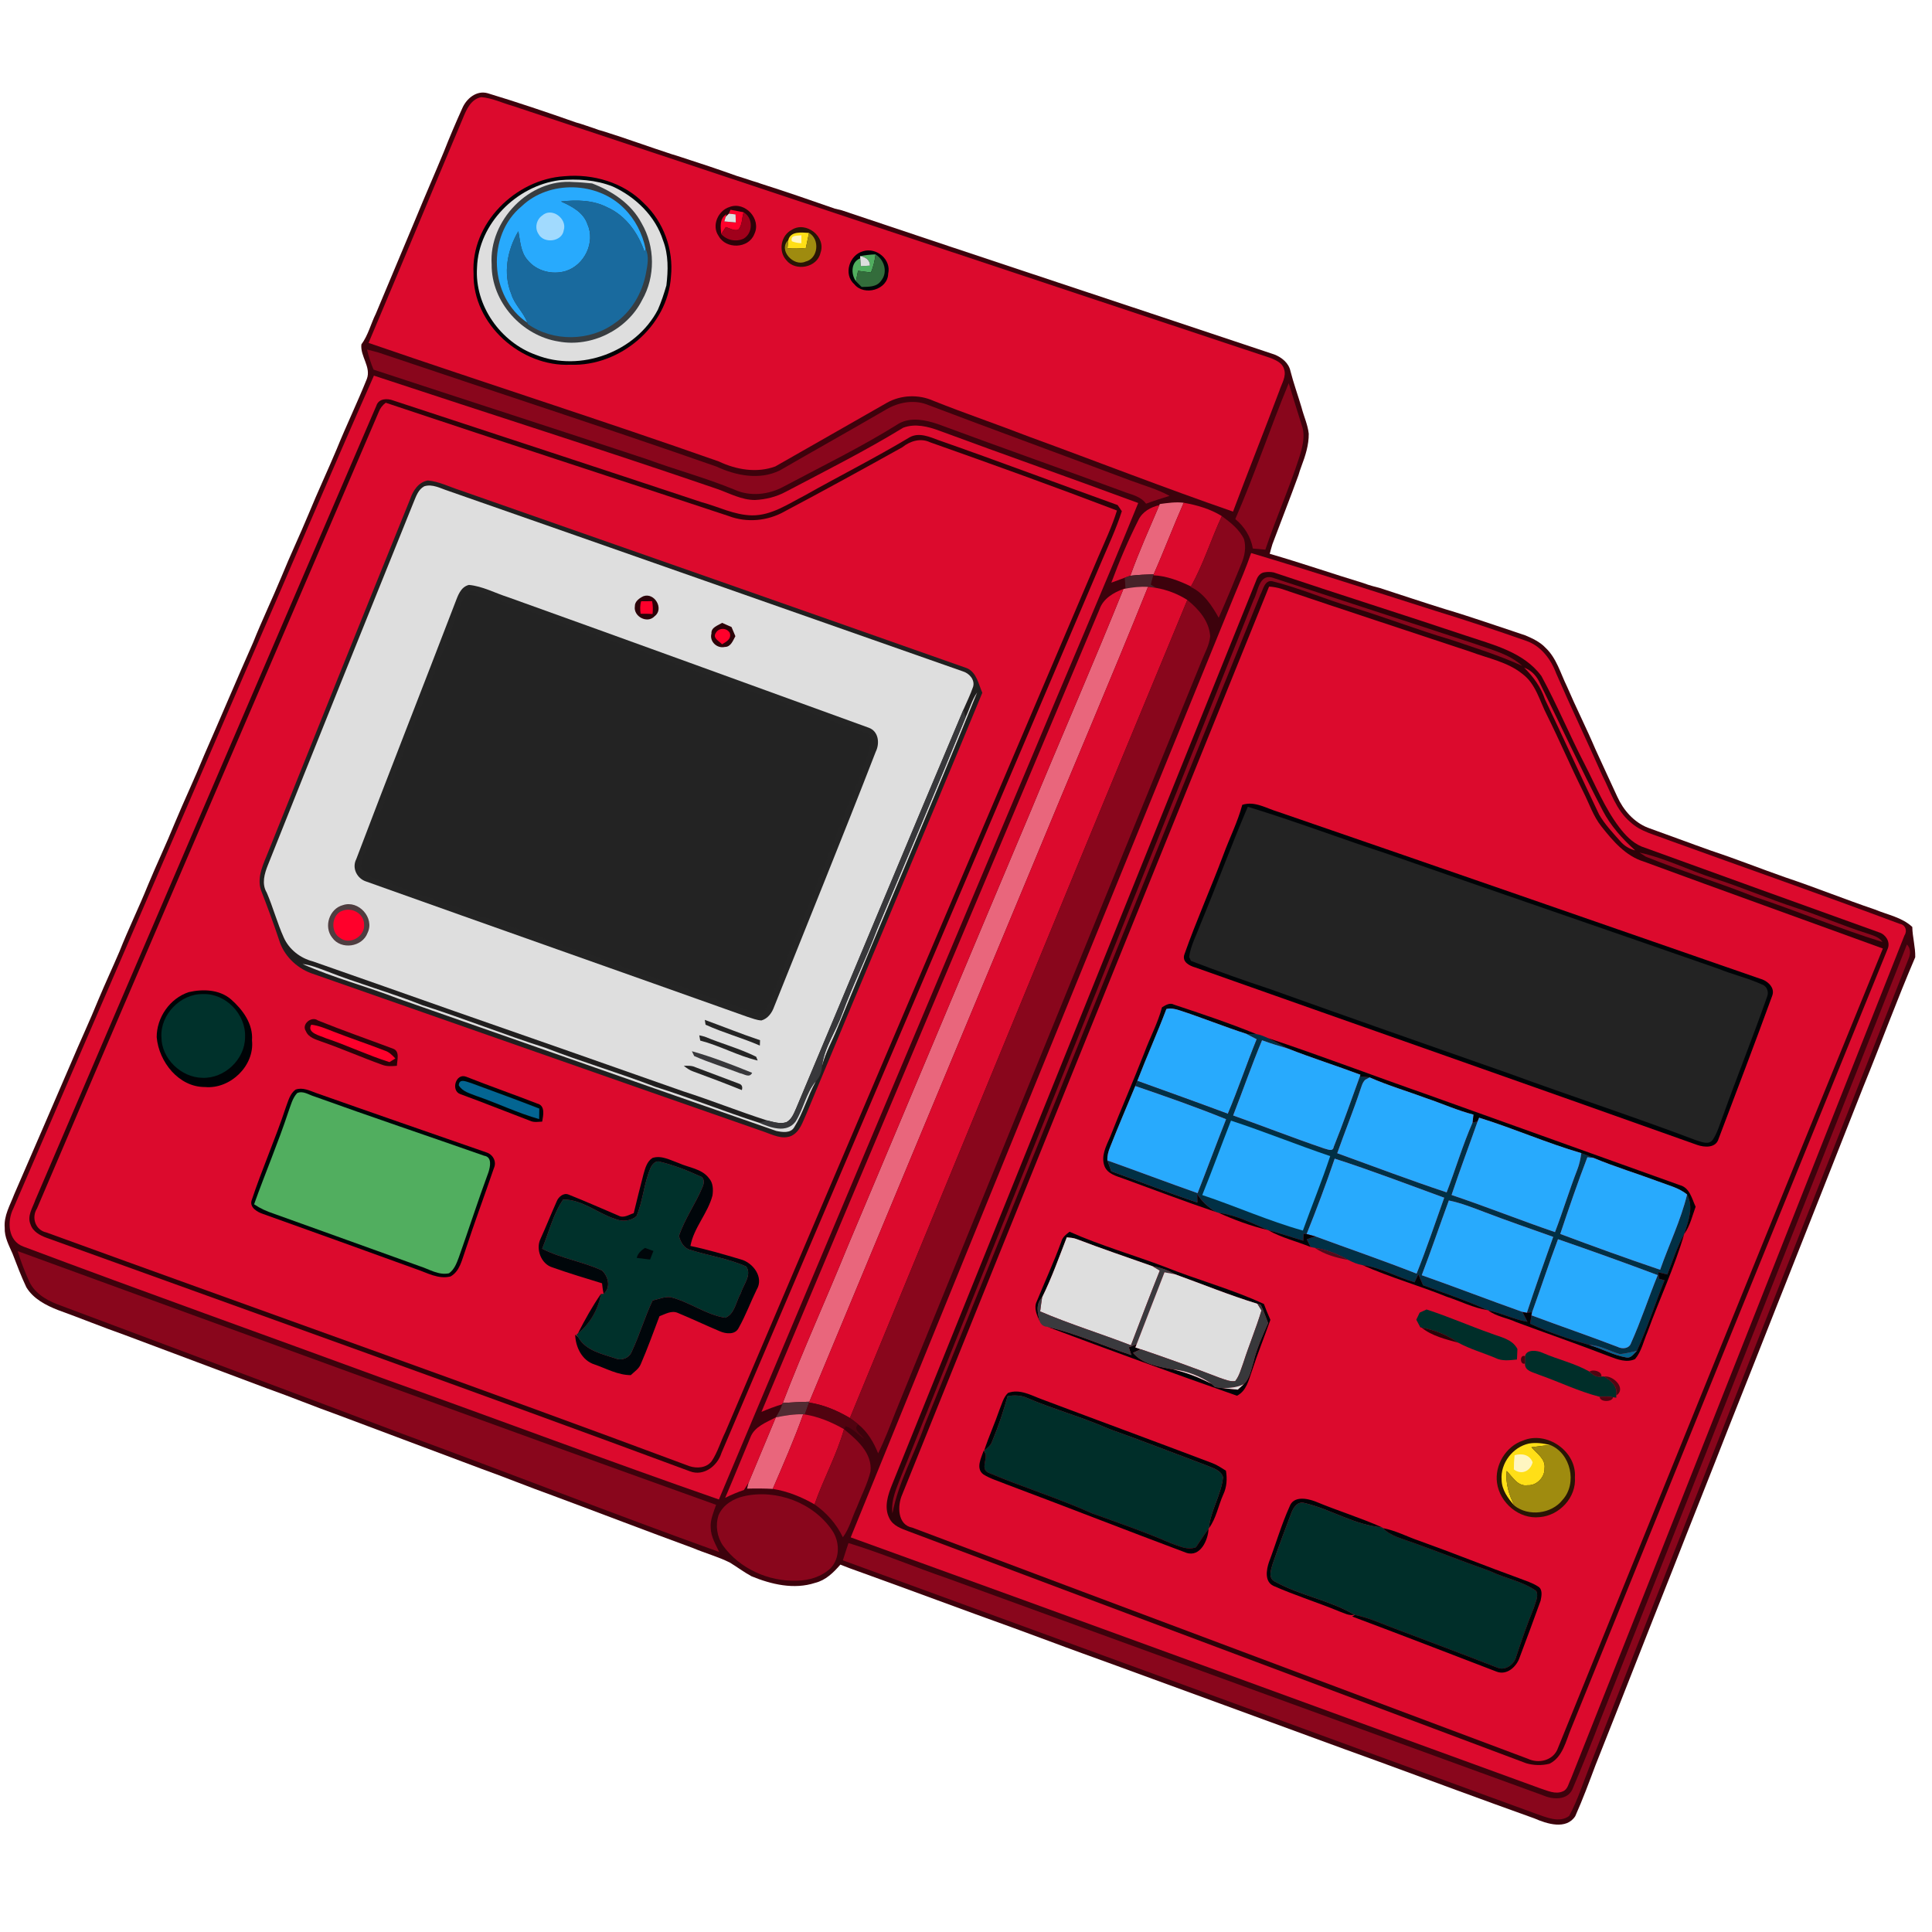 <?xml version="1.0" encoding="UTF-8" ?>
<!DOCTYPE svg PUBLIC "-//W3C//DTD SVG 1.1//EN" "http://www.w3.org/Graphics/SVG/1.1/DTD/svg11.dtd">
<svg width="650pt" height="650pt" viewBox="0 0 650 650" version="1.1" xmlns="http://www.w3.org/2000/svg">
<path fill="#3d020c" d=" M 155.53 36.42 C 156.93 33.16 160.32 30.30 164.08 31.37 C 174.07 34.39 183.98 37.74 193.84 41.21 C 195.87 41.74 197.83 42.52 199.84 43.15 C 200.83 43.55 201.84 43.88 202.88 44.13 C 210.67 46.56 218.33 49.39 226.10 51.91 C 227.12 52.20 228.13 52.52 229.14 52.86 C 235.41 54.87 241.66 56.96 247.87 59.18 C 249.63 59.70 251.37 60.30 253.12 60.87 C 254.14 61.16 255.14 61.48 256.14 61.85 C 264.44 64.48 272.67 67.34 280.89 70.20 C 281.64 70.37 282.40 70.56 283.16 70.74 C 331.64 87.06 380.23 103.03 428.74 119.26 C 431.20 120.22 433.57 122.10 434.15 124.81 C 435.21 128.96 436.67 132.99 437.89 137.09 C 438.64 140.04 439.98 142.86 440.31 145.90 C 440.36 149.69 439.18 153.35 437.85 156.86 C 437.48 157.84 437.15 158.84 436.86 159.85 C 434.04 167.63 430.99 175.34 428.09 183.09 C 427.76 184.16 427.47 185.24 427.19 186.32 C 437.76 189.37 448.16 192.98 458.68 196.17 C 459.70 196.56 460.75 196.90 461.82 197.19 C 462.39 197.34 463.53 197.64 464.10 197.79 C 471.43 200.16 478.74 202.62 486.10 204.91 C 495.20 207.61 504.16 210.79 513.18 213.76 C 515.63 214.81 518.13 215.97 519.99 217.95 C 523.69 221.43 525.00 226.49 527.17 230.91 C 530.23 238.04 533.74 244.97 536.78 252.11 C 539.17 257.43 541.69 262.69 544.10 268.00 C 546.15 272.54 549.66 276.58 554.36 278.46 C 561.50 281.01 568.61 283.69 575.77 286.23 C 584.17 289.00 592.39 292.29 600.75 295.21 C 610.84 298.58 620.71 302.59 630.80 306.00 C 635.05 307.78 639.90 308.61 643.37 311.86 C 643.43 315.28 644.44 318.61 644.36 322.04 C 638.17 336.48 632.77 351.26 626.82 365.81 C 618.01 388.28 609.07 410.70 600.23 433.16 C 599.73 434.36 599.25 435.56 598.79 436.78 C 593.13 451.12 587.49 465.46 581.78 479.78 C 575.53 495.84 569.09 511.83 562.83 527.89 C 554.09 549.84 545.55 571.87 536.81 593.82 C 534.64 599.59 532.49 605.40 529.98 611.03 C 526.92 615.73 520.39 613.60 516.20 611.77 C 498.83 605.57 481.54 599.14 464.22 592.79 C 448.08 586.98 432.00 581.01 415.88 575.13 C 414.66 574.68 413.42 574.23 412.21 573.79 C 396.09 567.95 380.02 561.96 363.88 556.15 C 356.31 553.42 348.80 550.54 341.24 547.80 C 323.83 541.56 306.51 535.05 289.11 528.79 C 286.96 528.06 284.84 527.23 282.73 526.40 C 280.43 529.07 277.78 531.68 274.23 532.54 C 267.13 534.86 259.53 533.07 252.84 530.32 C 250.29 528.94 247.99 527.19 245.52 525.69 C 241.55 523.72 237.24 522.55 233.16 520.83 C 217.36 515.04 201.66 509.00 185.89 503.14 C 177.84 500.26 169.93 497.01 161.88 494.13 C 145.88 488.14 129.89 482.11 113.89 476.12 C 105.84 473.25 97.93 469.98 89.88 467.13 C 73.89 461.10 57.88 455.13 41.89 449.12 C 34.37 446.47 27.00 443.45 19.51 440.75 C 15.43 439.16 11.18 436.95 8.86 433.08 C 7.12 429.42 5.70 425.61 4.24 421.83 C 3.03 419.02 1.45 416.22 1.59 413.06 C 1.24 409.02 3.41 405.45 4.78 401.82 C 11.11 387.17 17.51 372.55 23.79 357.87 C 26.85 350.59 30.22 343.44 33.19 336.12 C 35.44 330.75 37.90 325.48 40.19 320.13 C 43.16 312.60 46.74 305.32 49.77 297.81 C 52.67 290.80 55.95 283.96 58.80 276.93 C 62.02 269.20 65.62 261.64 68.77 253.88 C 74.30 241.31 79.61 228.66 85.18 216.11 C 88.18 208.61 91.68 201.33 94.77 193.87 C 97.64 186.81 100.92 179.94 103.84 172.90 C 106.83 165.59 110.20 158.44 113.26 151.15 C 116.48 143.21 120.21 135.48 123.41 127.52 C 124.95 123.48 121.16 119.93 121.58 115.88 C 123.88 112.78 124.76 108.93 126.46 105.51 C 130.90 94.94 135.35 84.36 139.76 73.78 C 142.85 66.24 146.13 58.79 149.25 51.26 C 151.21 46.26 153.32 41.31 155.53 36.42 Z" />
<path fill="#dc0a2d" d=" M 155.69 39.89 C 156.90 36.94 158.38 33.35 161.92 32.69 C 165.56 32.96 168.91 34.63 172.40 35.61 C 257.48 63.93 342.58 92.20 427.67 120.52 C 429.36 121.23 431.42 122.13 431.97 124.07 C 432.91 126.62 431.19 129.04 430.45 131.41 C 425.33 145.01 419.95 158.51 414.84 172.12 C 391.83 164.17 369.13 155.29 346.25 146.93 C 335.55 142.78 324.68 139.10 314.03 134.84 C 309.10 132.63 303.16 132.84 298.44 135.48 C 285.90 142.61 273.39 149.81 260.84 156.93 C 254.62 159.22 247.70 158.04 241.84 155.25 C 202.73 141.47 163.21 128.86 124.00 115.37 C 134.65 90.24 145.08 65.03 155.69 39.89 Z" />
<path fill="#000306" d=" M 189.84 59.29 C 199.48 58.41 209.78 61.35 216.64 68.39 C 223.27 74.62 226.66 84.00 225.74 93.04 C 224.65 109.81 208.54 123.31 191.99 122.71 C 175.33 123.51 158.98 109.07 159.33 92.08 C 158.31 75.22 173.42 60.34 189.84 59.29 Z" />
<path fill="#dedede" d=" M 160.49 90.01 C 160.99 75.24 173.74 62.57 188.14 60.64 C 194.24 60.10 200.44 60.48 206.18 62.76 C 213.86 66.30 220.50 72.72 223.08 80.91 C 224.94 85.72 224.80 90.99 224.20 96.03 C 223.39 98.81 222.49 101.56 221.33 104.20 C 213.88 118.44 195.32 125.31 180.39 119.42 C 168.44 115.19 159.64 102.80 160.49 90.01 Z" />
<path fill="#383d41" d=" M 165.41 88.98 C 164.41 74.24 178.08 59.99 192.96 61.25 C 195.05 61.30 197.13 61.51 199.21 61.71 C 205.98 64.29 212.42 68.56 215.87 75.12 C 220.43 82.95 220.53 93.12 216.01 100.99 C 210.98 111.00 198.98 116.93 187.98 114.91 C 175.64 112.99 165.29 101.63 165.41 88.98 Z" />
<path fill="#28aafd" d=" M 175.47 69.43 C 184.73 60.55 200.95 61.01 209.94 70.08 C 213.66 73.74 216.13 78.59 217.19 83.67 C 217.11 83.96 216.96 84.54 216.88 84.83 C 214.75 78.46 210.56 72.52 204.27 69.73 C 199.47 67.27 193.97 67.20 188.74 67.79 C 192.33 69.39 196.24 71.39 197.62 75.38 C 200.40 81.51 196.63 89.25 190.29 91.20 C 185.77 92.55 180.49 91.20 177.48 87.47 C 175.14 84.82 175.05 81.10 174.39 77.80 C 170.66 84.12 169.16 92.00 172.03 98.95 C 173.10 102.55 176.17 105.07 177.42 108.56 C 164.63 99.98 163.59 79.22 175.47 69.43 Z" />
<path fill="#196a9e" d=" M 188.74 67.79 C 193.97 67.20 199.47 67.27 204.27 69.73 C 210.56 72.52 214.75 78.46 216.88 84.83 C 216.96 84.54 217.11 83.96 217.19 83.67 C 218.49 86.28 217.82 89.24 217.32 91.97 C 216.06 98.61 212.41 104.95 206.75 108.78 C 198.39 114.89 186.03 115.01 177.59 109.03 L 177.42 108.56 C 176.17 105.07 173.10 102.55 172.03 98.95 C 169.16 92.00 170.66 84.12 174.39 77.80 C 175.05 81.10 175.14 84.82 177.48 87.47 C 180.49 91.20 185.77 92.55 190.29 91.20 C 196.63 89.25 200.40 81.51 197.62 75.38 C 196.24 71.39 192.33 69.39 188.74 67.79 Z" />
<path fill="#2c0208" d=" M 245.44 69.64 C 250.70 67.64 256.26 73.75 253.78 78.76 C 251.88 83.69 244.21 83.94 241.76 79.38 C 239.32 75.93 241.58 70.83 245.44 69.64 Z" />
<path fill="#ff002b" d=" M 245.22 71.88 C 245.36 71.55 245.63 70.90 245.77 70.57 C 247.23 70.87 248.70 71.16 250.18 71.42 C 249.54 73.32 249.81 75.76 248.36 77.29 C 246.91 77.75 245.54 76.76 244.19 76.38 C 243.80 76.97 243.02 78.15 242.64 78.74 C 242.45 76.42 241.95 73.57 244.40 72.08 L 244.16 72.93 C 244.04 73.32 243.81 74.10 243.69 74.49 C 244.98 74.60 246.27 74.72 247.56 74.84 C 247.54 74.16 247.49 72.81 247.47 72.13 C 246.91 72.07 245.79 71.94 245.22 71.88 Z" />
<path fill="#a1dafe" d=" M 182.41 72.52 C 185.61 69.58 190.93 73.56 189.66 77.49 C 189.09 81.40 182.90 82.05 181.19 78.75 C 179.81 76.75 180.45 73.88 182.41 72.52 Z" />
<path fill="#dedede" d=" M 244.16 72.93 C 244.43 72.67 244.96 72.14 245.22 71.88 C 245.79 71.94 246.91 72.07 247.47 72.13 C 247.49 72.81 247.54 74.16 247.56 74.84 C 246.27 74.72 244.98 74.60 243.69 74.49 C 243.81 74.10 244.04 73.32 244.16 72.93 Z" />
<path fill="#a0001b" d=" M 250.18 71.42 C 253.41 73.28 253.40 78.39 250.20 80.28 C 247.67 81.50 244.49 80.84 242.64 78.74 C 243.02 78.15 243.80 76.97 244.19 76.38 C 245.54 76.76 246.91 77.75 248.36 77.29 C 249.81 75.76 249.54 73.32 250.18 71.42 Z" />
<path fill="#291505" d=" M 266.37 77.33 C 271.19 74.24 278.02 79.65 276.05 85.05 C 274.95 90.08 267.62 91.43 264.55 87.54 C 261.78 84.53 262.71 79.19 266.37 77.33 Z" />
<path fill="#ffdf17" d=" M 265.22 80.77 C 265.97 77.64 269.76 78.25 272.18 78.36 C 271.82 80.05 271.47 81.75 271.12 83.44 C 269.07 83.61 267.00 83.70 264.94 83.50 C 265.01 82.82 265.15 81.45 265.22 80.77 Z" />
<path fill="#fff6c1" d=" M 266.41 81.17 C 265.79 78.89 268.37 79.40 269.62 79.15 C 269.62 79.81 269.62 81.15 269.61 81.82 C 268.49 81.79 267.42 81.57 266.41 81.17 Z" />
<path fill="#9f8b0f" d=" M 272.18 78.36 C 275.92 80.47 275.31 87.04 270.98 88.02 C 267.00 89.84 261.68 84.12 265.22 80.77 C 265.15 81.45 265.01 82.82 264.94 83.50 C 267.00 83.70 269.07 83.61 271.12 83.44 C 271.47 81.75 271.82 80.05 272.18 78.36 Z" />
<path fill="#000306" d=" M 290.39 84.52 C 294.89 83.12 299.93 87.32 298.82 92.07 C 298.71 97.53 290.69 99.70 287.43 95.63 C 283.65 92.32 285.75 85.74 290.39 84.52 Z" />
<path fill="#51ae5f" d=" M 289.37 86.17 C 291.09 85.84 292.82 85.63 294.57 85.59 C 294.32 87.68 293.82 89.74 293.02 91.69 C 291.57 91.49 290.12 91.30 288.68 91.11 C 288.42 92.27 288.18 93.45 287.96 94.62 C 286.23 92.21 286.29 88.09 289.42 86.91 C 289.47 87.58 289.57 88.90 289.62 89.56 C 290.64 89.49 291.66 89.43 292.69 89.36 C 292.67 87.41 291.16 86.46 289.37 86.17 Z" />
<path fill="#336c3b" d=" M 294.57 85.59 C 297.57 87.42 298.79 91.65 296.41 94.49 C 294.92 96.64 292.19 96.47 289.89 96.54 C 289.22 95.91 288.58 95.27 287.96 94.62 C 288.18 93.45 288.42 92.27 288.68 91.11 C 290.12 91.30 291.57 91.49 293.02 91.69 C 293.82 89.74 294.32 87.68 294.57 85.59 Z" />
<path fill="#dedede" d=" M 289.42 86.91 L 289.37 86.17 C 291.16 86.46 292.67 87.41 292.69 89.36 C 291.66 89.43 290.64 89.49 289.62 89.56 C 289.57 88.90 289.47 87.58 289.42 86.91 Z" />
<path fill="#89061c" d=" M 123.48 117.60 C 124.78 117.91 126.08 118.25 127.38 118.62 C 165.27 131.42 203.31 143.77 241.06 156.98 C 247.63 160.04 255.55 161.60 262.32 158.29 C 274.18 151.44 286.13 144.75 297.97 137.87 C 302.10 135.39 307.29 134.33 311.90 136.11 C 334.67 144.74 357.55 153.09 380.35 161.66 C 384.75 163.32 389.35 164.55 393.49 166.84 C 390.84 167.65 388.19 168.49 385.59 169.46 C 384.04 167.33 381.50 166.59 379.12 165.80 C 357.91 157.98 336.58 150.49 315.39 142.63 C 311.30 141.26 306.43 140.27 302.45 142.48 C 289.96 150.31 276.68 156.78 263.67 163.70 C 258.67 166.45 252.40 167.14 247.13 164.75 C 237.49 160.76 227.39 158.09 217.62 154.48 C 187.01 144.32 156.31 134.44 125.68 124.36 C 124.76 122.17 124.02 119.91 123.48 117.60 Z" />
<path fill="#dc0a2d" d=" M 82.07 227.07 C 96.73 193.54 110.97 159.83 125.80 126.38 C 164.32 139.13 203.02 151.38 241.41 164.55 C 245.53 166.01 249.54 168.23 254.03 168.22 C 257.61 168.04 261.19 167.17 264.35 165.46 C 277.64 158.48 291.06 151.71 303.88 143.90 C 307.85 142.39 312.29 143.50 316.12 144.94 C 338.35 153.16 360.71 161.01 382.94 169.23 C 371.11 198.32 358.61 227.14 346.53 256.12 C 311.63 338.90 276.70 421.67 241.86 504.48 C 204.38 491.45 167.23 477.44 129.86 464.10 C 89.20 449.16 48.39 434.63 7.85 419.39 C 2.67 417.51 2.32 410.89 4.48 406.59 C 30.28 346.72 56.26 286.93 82.07 227.07 Z" />
<path fill="#89061c" d=" M 415.60 174.64 C 422.13 159.62 427.32 144.04 433.58 128.91 C 435.03 133.65 436.46 138.40 437.98 143.12 C 439.28 146.74 438.15 150.59 437.05 154.10 C 433.67 164.52 429.20 174.54 425.71 184.93 C 424.31 184.77 422.91 184.65 421.51 184.55 C 420.81 180.59 418.69 177.17 415.60 174.64 Z" />
<path fill="#2c0208" d=" M 126.63 136.48 C 127.41 134.03 130.27 133.97 132.30 134.74 C 166.86 146.12 201.44 157.45 235.98 168.93 C 241.65 170.44 247.07 173.31 253.04 173.39 C 259.59 173.44 265.12 169.57 270.71 166.71 C 282.45 160.09 294.51 154.03 306.06 147.11 C 309.25 145.36 312.81 147.00 315.89 148.14 C 336.01 155.17 355.95 162.72 376.01 169.92 C 376.37 170.44 377.08 171.47 377.43 171.99 C 375.51 177.96 372.84 183.64 370.39 189.40 C 327.85 289.21 285.35 389.03 242.74 488.80 C 241.41 493.17 236.76 496.81 232.11 495.00 C 160.16 468.31 87.86 442.53 15.67 416.45 C 13.46 415.64 11.04 414.36 10.28 411.95 C 9.03 409.15 10.98 406.35 11.88 403.75 C 50.00 314.61 88.37 225.56 126.63 136.48 Z" />
<path fill="#dc0a2d" d=" M 127.42 138.60 C 127.88 137.35 128.71 136.30 129.77 135.50 C 168.17 148.36 206.69 160.87 245.14 173.61 C 251.29 175.96 258.32 175.29 264.02 172.04 C 277.29 165.00 290.47 157.78 303.58 150.47 C 306.22 148.36 309.72 147.28 312.94 148.81 C 333.97 156.24 354.96 163.81 375.79 171.76 C 374.13 177.14 371.69 182.24 369.48 187.40 C 327.70 285.58 285.80 383.70 244.00 481.87 C 242.42 485.05 241.45 488.56 239.47 491.54 C 237.77 493.87 234.55 494.11 232.00 493.29 C 160.09 466.46 87.71 440.89 15.59 414.64 C 11.89 413.85 10.50 409.64 12.46 406.56 C 50.58 317.15 89.17 227.95 127.42 138.60 Z" />
<path fill="#211f1f" d=" M 138.00 167.89 C 138.96 165.06 140.77 162.21 143.95 161.65 C 147.79 162.00 151.30 163.85 154.95 165.00 C 211.78 184.88 268.61 204.80 325.39 224.83 C 328.60 226.30 329.19 230.15 330.49 233.07 C 311.01 280.32 290.99 327.35 271.38 374.55 C 270.09 377.32 269.20 380.79 266.17 382.19 C 263.06 383.46 259.88 381.74 256.97 380.74 C 206.14 363.03 155.38 345.14 104.57 327.39 C 99.60 325.52 95.42 321.37 93.89 316.24 C 92.02 310.58 89.93 304.99 87.78 299.43 C 86.33 294.90 88.75 290.44 90.36 286.31 C 106.17 246.81 122.02 207.32 138.00 167.89 Z" />
<path fill="#dedede" d=" M 142.73 163.61 C 145.52 162.71 148.24 164.34 150.84 165.16 C 208.55 185.32 266.22 205.62 323.90 225.86 C 326.04 226.48 328.06 228.66 327.40 231.02 C 326.51 233.66 325.25 236.16 324.15 238.71 C 305.26 283.39 286.66 328.19 267.85 372.91 C 267.08 374.62 266.35 376.60 264.59 377.54 C 262.40 378.28 260.14 377.43 258.01 376.94 C 248.54 373.92 239.32 370.18 229.85 367.16 C 204.20 358.11 178.52 349.12 152.83 340.17 C 137.00 334.54 121.12 329.04 105.27 323.45 C 101.04 322.37 97.26 319.44 95.47 315.42 C 93.25 310.49 91.87 305.24 89.73 300.28 C 87.96 297.33 88.98 293.91 90.16 290.97 C 106.38 250.19 122.82 209.51 139.22 168.81 C 140.03 166.88 140.75 164.67 142.73 163.61 Z" />
<path fill="#e9667c" d=" M 390.21 169.57 C 392.87 169.22 395.55 168.81 398.24 169.14 C 394.73 177.10 391.66 185.25 388.14 193.20 C 385.51 193.28 382.89 193.40 380.28 193.71 C 383.16 185.65 386.70 177.84 390.04 169.96 L 390.21 169.57 Z" />
<path fill="#dc0a2d" d=" M 398.24 169.14 C 402.71 169.94 407.18 171.21 411.07 173.64 C 407.42 181.45 404.91 189.79 400.67 197.30 C 396.69 195.37 392.47 193.76 388.02 193.54 L 388.14 193.20 C 391.66 185.25 394.73 177.10 398.24 169.14 Z" />
<path fill="#dc0a2d" d=" M 383.02 174.93 C 384.33 172.17 387.16 170.58 390.04 169.96 C 386.70 177.84 383.16 185.65 380.28 193.71 C 379.64 193.89 379.01 194.13 378.40 194.37 C 376.90 194.94 375.41 195.49 373.90 196.03 C 376.56 188.84 379.58 181.78 383.02 174.93 Z" />
<path fill="#89061c" d=" M 411.07 173.64 C 413.96 175.76 416.96 178.06 418.52 181.38 C 419.33 184.14 418.74 187.08 417.65 189.67 C 415.19 195.76 412.67 201.82 410.03 207.83 C 407.70 203.74 405.01 199.50 400.57 197.46 L 400.67 197.30 C 404.91 189.79 407.42 181.45 411.07 173.64 Z" />
<path fill="#dc0a2d" d=" M 420.93 186.06 C 441.77 192.29 462.46 199.01 483.19 205.60 C 493.35 208.70 503.42 212.09 513.45 215.60 C 518.44 217.31 521.77 221.75 523.55 226.54 C 528.56 238.09 534.01 249.44 539.10 260.96 C 541.85 266.34 543.69 272.51 548.46 276.54 C 551.98 279.87 556.86 280.86 561.22 282.62 C 587.19 292.00 613.25 301.14 639.12 310.81 C 641.04 311.11 641.79 313.11 640.74 314.70 C 603.29 409.30 566.05 503.99 528.48 598.55 C 527.74 599.95 527.47 602.04 525.82 602.68 C 523.26 603.82 520.57 602.41 518.13 601.65 C 440.81 573.53 363.58 545.18 286.21 517.23 C 329.19 411.57 372.29 305.95 415.29 200.30 C 417.26 195.59 419.28 190.90 420.93 186.06 Z" />
<path fill="#2c0208" d=" M 425.45 192.54 C 426.48 192.37 427.52 192.39 428.57 192.60 C 450.06 199.85 471.73 206.65 493.25 213.87 C 502.28 216.91 512.63 219.35 518.59 227.44 C 523.84 237.07 528.04 247.25 533.09 257.00 C 536.80 264.19 539.85 271.81 544.77 278.31 C 546.78 280.95 549.16 283.49 552.28 284.80 C 578.92 294.44 605.55 304.13 632.21 313.69 C 634.38 314.36 635.99 316.79 635.16 319.05 C 599.55 406.52 564.03 494.04 528.57 581.58 C 526.79 585.79 525.81 591.12 521.34 593.38 C 518.77 594.04 515.98 593.97 513.45 593.22 C 444.23 567.20 374.97 541.31 305.77 515.24 C 303.29 514.30 300.41 513.36 299.20 510.76 C 297.31 507.09 298.76 502.84 300.21 499.28 C 341.13 397.79 382.03 296.28 422.85 194.75 C 423.31 193.68 424.21 192.67 425.45 192.54 Z" />
<path fill="#472229" d=" M 378.40 194.37 C 379.01 194.13 379.64 193.89 380.28 193.71 C 382.89 193.40 385.51 193.28 388.14 193.20 L 388.02 193.54 C 387.70 194.58 387.41 195.63 387.17 196.70 C 387.60 196.97 388.47 197.51 388.90 197.78 C 388.23 197.69 386.90 197.52 386.24 197.43 C 383.68 197.29 381.14 197.57 378.64 198.03 C 378.59 196.81 378.53 195.59 378.40 194.37 Z" />
<path fill="#89061c" d=" M 421.79 201.75 C 423.30 199.04 423.53 193.25 427.91 194.28 C 450.70 201.77 473.55 209.14 496.34 216.65 C 501.77 218.62 507.79 220.01 512.14 224.03 C 504.29 220.45 496.04 217.89 487.87 215.14 C 476.70 211.85 465.85 207.59 454.70 204.24 C 445.73 201.57 437.11 197.79 428.02 195.54 C 425.43 195.09 424.99 198.40 424.03 200.08 C 386.38 293.13 348.74 386.17 311.18 479.24 C 307.69 489.28 302.25 498.66 300.25 509.17 C 299.66 504.56 301.78 500.37 303.35 496.21 C 342.82 398.06 382.55 300.01 421.79 201.75 Z" />
<path fill="#242424" d=" M 157.76 196.79 C 162.36 197.21 166.62 199.56 171.01 200.95 C 211.48 215.46 251.88 230.17 292.29 244.84 C 295.63 246.04 296.04 250.13 294.61 252.97 C 283.50 281.64 271.87 310.12 260.46 338.68 C 259.74 340.72 258.37 342.70 256.17 343.32 C 254.58 343.23 253.10 342.62 251.60 342.15 C 208.83 326.92 166.00 311.85 123.24 296.59 C 120.14 295.63 118.31 292.08 119.85 289.07 C 130.74 260.31 142.05 231.70 153.06 202.97 C 154.01 200.55 154.88 197.50 157.76 196.79 Z" />
<path fill="#e9667c" d=" M 378.64 198.03 C 381.14 197.57 383.68 197.29 386.24 197.43 C 373.44 229.29 359.88 260.85 346.81 292.60 C 321.97 352.26 297.10 411.91 272.31 471.59 C 269.31 471.67 266.32 471.80 263.34 472.02 C 270.14 454.27 278.03 436.94 285.19 419.33 C 305.77 370.53 326.20 321.67 346.78 272.87 C 357.09 247.93 367.89 223.19 377.97 198.15 L 378.64 198.03 Z" />
<path fill="#dc0a2d" d=" M 386.24 197.43 C 386.90 197.52 388.23 197.69 388.90 197.78 C 392.64 198.43 396.25 199.80 399.46 201.85 C 361.41 293.50 323.81 385.34 285.94 477.07 C 281.69 474.58 277.10 472.59 272.19 471.88 L 272.31 471.59 C 297.10 411.91 321.97 352.26 346.81 292.60 C 359.88 260.85 373.44 229.29 386.24 197.43 Z" />
<path fill="#dc0a2d" d=" M 303.55 502.80 C 344.60 400.95 385.80 299.15 426.97 197.35 C 428.37 197.43 429.74 197.68 431.09 198.10 C 452.32 205.29 473.62 212.25 494.89 219.33 C 500.74 221.53 507.20 222.70 512.18 226.72 C 516.71 230.06 517.98 235.82 520.44 240.57 C 524.68 249.07 528.39 257.82 532.63 266.32 C 534.65 270.27 536.01 274.61 538.82 278.11 C 542.64 282.93 546.88 287.96 552.98 289.85 C 579.77 299.72 606.65 309.34 633.47 319.12 C 596.72 408.92 560.40 498.91 523.88 588.79 C 522.15 592.38 517.58 593.37 514.13 591.75 C 445.08 565.79 375.97 539.97 306.94 513.96 C 301.90 513.05 301.86 506.56 303.55 502.80 Z" />
<path fill="#232323" d=" M 157.38 199.28 C 159.04 198.18 161.21 199.65 162.97 200.04 C 176.71 205.51 190.81 209.93 204.59 215.28 C 213.31 218.01 221.79 221.43 230.36 224.60 C 239.85 227.48 248.86 231.73 258.37 234.55 C 269.24 238.20 279.72 242.96 290.70 246.30 C 292.37 246.65 293.66 248.23 293.00 249.98 C 291.11 257.82 287.73 265.20 284.55 272.59 C 281.81 280.03 278.96 287.44 275.79 294.72 C 271.76 306.10 266.68 317.06 262.48 328.38 C 260.58 332.26 259.51 336.56 257.20 340.22 C 256.88 340.43 256.24 340.84 255.92 341.05 C 247.40 338.47 238.92 335.65 230.63 332.38 C 220.93 329.32 211.31 326.00 201.87 322.21 C 188.15 317.75 174.71 312.56 161.04 307.95 C 151.61 304.14 141.79 301.41 132.34 297.65 C 128.82 296.29 124.70 295.77 121.94 292.98 C 120.75 291.34 122.10 289.29 122.53 287.62 C 125.15 281.70 126.64 275.36 129.53 269.56 C 136.56 251.33 143.42 233.03 150.81 214.93 C 152.96 209.74 153.82 203.71 157.38 199.28 Z" />
<path fill="#dc0a2d" d=" M 369.91 205.01 C 371.15 201.41 374.58 199.38 377.97 198.15 C 367.89 223.19 357.09 247.93 346.78 272.87 C 326.20 321.67 305.77 370.53 285.19 419.33 C 278.03 436.94 270.14 454.27 263.34 472.02 L 263.20 472.42 C 260.82 473.17 258.48 474.02 256.19 475.01 C 293.99 384.97 332.08 295.05 369.91 205.01 Z" />
<path fill="#2c0208" d=" M 216.46 200.59 C 220.17 199.22 223.54 204.85 220.24 207.32 C 217.79 209.96 213.04 207.40 213.59 203.99 C 213.53 202.34 215.13 201.22 216.46 200.59 Z" />
<path fill="#89061c" d=" M 399.46 201.85 C 403.25 204.89 406.80 208.93 407.15 214.01 C 406.93 216.94 405.38 219.53 404.33 222.22 C 369.96 306.52 335.63 390.83 301.26 475.13 C 299.43 479.78 297.66 484.46 295.44 488.95 C 293.95 485.27 291.92 481.75 288.78 479.24 C 287.86 478.46 286.91 477.74 285.94 477.07 C 323.81 385.34 361.41 293.50 399.46 201.85 Z" />
<path fill="#ff002b" d=" M 215.52 206.48 C 215.34 205.07 215.30 203.65 215.71 202.29 C 216.63 202.28 218.47 202.27 219.39 202.26 C 219.69 203.68 219.69 205.13 219.55 206.57 C 218.20 206.50 216.86 206.47 215.52 206.48 Z" />
<path fill="#2c0208" d=" M 239.36 213.14 C 239.19 211.06 241.54 210.44 242.96 209.56 C 244.01 210.02 245.05 210.48 246.11 210.95 C 246.53 211.98 246.96 213.01 247.41 214.04 C 246.60 215.51 245.88 217.68 243.85 217.66 C 241.22 218.27 238.62 215.82 239.36 213.14 Z" />
<path fill="#ff002b" d=" M 240.79 213.00 C 241.79 211.14 244.44 211.11 245.53 212.92 C 246.16 214.98 244.41 215.88 242.93 216.76 C 242.04 215.72 239.68 214.73 240.79 213.00 Z" />
<path fill="#dc0a2d" d=" M 512.80 224.63 C 514.95 225.42 516.65 227.07 517.70 229.08 C 524.87 243.62 531.72 258.32 539.21 272.71 C 541.90 277.88 545.83 282.22 550.13 286.11 C 548.15 285.62 546.40 284.53 545.09 282.98 C 542.57 280.13 539.90 277.33 537.99 274.00 C 531.84 261.14 525.94 248.15 519.78 235.28 C 518.42 231.15 515.86 227.67 512.80 224.63 Z" />
<path fill="#dedede" d=" M 324.84 241.41 C 326.18 238.62 326.95 235.54 328.74 232.99 C 313.48 270.76 297.24 308.17 281.75 345.86 C 280.07 350.10 277.75 354.09 276.58 358.52 C 277.38 352.24 281.27 346.89 283.36 341.00 C 286.86 331.41 291.47 322.28 295.05 312.72 C 305.03 288.97 315.12 265.27 324.84 241.41 Z" />
<path fill="#38383b" d=" M 267.85 372.91 C 286.66 328.19 305.26 283.39 324.15 238.71 C 324.32 239.38 324.66 240.73 324.84 241.41 C 315.12 265.27 305.03 288.97 295.05 312.72 C 291.47 322.28 286.86 331.41 283.36 341.00 C 281.27 346.89 277.38 352.24 276.58 358.52 L 276.54 358.96 C 276.38 360.79 275.74 362.49 274.46 363.84 C 271.13 367.80 270.35 373.14 267.60 377.42 C 264.55 381.39 259.12 379.33 255.35 377.72 C 256.01 377.53 257.34 377.14 258.01 376.94 C 260.14 377.43 262.40 378.28 264.59 377.54 C 266.35 376.60 267.08 374.62 267.85 372.91 Z" />
<path fill="#000306" d=" M 417.95 270.78 C 422.15 269.39 426.10 271.99 430.02 273.14 C 484.06 291.73 538.04 310.48 592.02 329.23 C 594.50 329.83 597.33 332.20 596.24 335.02 C 590.37 351.11 584.27 367.13 578.20 383.14 C 577.30 386.30 573.49 386.07 571.01 385.20 C 514.78 365.15 458.43 345.43 402.15 325.49 C 400.12 324.91 397.57 323.61 398.50 321.03 C 402.47 309.79 407.37 298.85 411.56 287.67 C 413.63 282.02 416.38 276.61 417.95 270.78 Z" />
<path fill="#232323" d=" M 403.89 310.93 C 409.34 297.82 414.21 284.48 419.81 271.43 C 435.82 276.32 451.48 282.28 467.39 287.49 C 504.23 300.37 541.15 313.02 578.01 325.88 C 582.87 327.86 588.03 329.04 592.82 331.22 C 594.49 331.80 595.18 333.74 594.52 335.33 C 589.81 348.80 584.46 362.05 579.64 375.49 C 578.60 378.13 577.89 380.96 576.31 383.35 C 574.94 385.44 572.38 384.10 570.54 383.59 C 549.81 375.74 528.73 368.86 507.92 361.24 C 481.00 351.79 454.09 342.38 427.23 332.75 C 418.31 329.80 409.44 326.64 400.68 323.28 C 400.53 322.95 400.23 322.29 400.08 321.96 C 400.59 318.07 402.56 314.58 403.89 310.93 Z" />
<path fill="#89061c" d=" M 551.58 286.83 C 560.23 288.72 568.19 292.80 576.60 295.50 C 586.04 298.50 595.12 302.48 604.55 305.54 C 612.48 308.13 620.13 311.51 628.09 314.01 C 629.97 314.69 632.16 315.13 633.35 316.93 C 618.79 312.45 604.73 306.51 590.28 301.71 C 578.21 296.91 565.79 293.10 553.75 288.24 C 553.21 287.89 552.12 287.18 551.58 286.83 Z" />
<path fill="#4f3d40" d=" M 115.38 304.51 C 120.65 302.73 126.11 308.83 123.68 313.83 C 121.92 318.68 114.69 319.68 111.74 315.44 C 108.82 311.73 110.83 305.69 115.38 304.51 Z" />
<path fill="#ff002b" d=" M 115.32 306.37 C 118.58 305.21 122.48 307.43 122.50 311.01 C 122.85 315.08 117.64 318.10 114.38 315.53 C 111.04 313.56 111.54 307.50 115.32 306.37 Z" />
<path fill="#89061c" d=" M 641.56 317.76 C 642.77 318.95 642.84 320.72 642.24 322.23 C 606.43 412.74 570.65 503.26 534.99 593.83 C 532.69 599.54 530.87 605.52 527.93 610.94 C 524.64 613.43 520.30 611.41 516.86 610.25 C 439.09 581.82 361.35 553.33 283.57 524.96 C 284.18 523.01 284.81 521.07 285.47 519.14 C 296.78 522.61 307.69 527.23 318.88 531.07 C 385.62 555.37 452.34 579.74 519.09 604.01 C 522.34 605.46 527.24 605.79 529.01 602.01 C 532.23 594.46 535.30 586.84 538.23 579.17 C 572.75 492.06 607.12 404.89 641.56 317.76 Z" />
<path fill="#dedede" d=" M 101.79 324.33 C 104.48 324.63 106.99 325.69 109.52 326.60 C 120.27 330.86 131.45 333.94 142.20 338.22 C 156.08 342.65 169.60 348.09 183.48 352.52 C 195.70 357.25 208.28 360.95 220.51 365.66 C 232.24 369.34 243.65 373.96 255.35 377.72 C 259.12 379.33 264.55 381.39 267.60 377.42 C 270.35 373.14 271.13 367.80 274.46 363.84 C 271.70 368.82 270.23 374.43 267.20 379.26 C 265.98 381.36 263.15 380.91 261.16 380.49 C 218.73 365.73 176.36 350.80 133.95 335.97 C 123.33 331.84 112.20 328.99 101.79 324.33 Z" />
<path fill="#000306" d=" M 63.50 333.79 C 68.29 332.69 73.85 332.88 77.74 336.24 C 81.66 339.69 85.20 344.50 84.78 350.00 C 85.71 358.57 77.47 366.48 68.99 365.72 C 60.16 365.78 53.44 357.25 52.72 348.95 C 52.69 342.31 57.16 335.89 63.50 333.79 Z" />
<path fill="#00312b" d=" M 68.23 334.45 C 75.96 334.13 82.80 341.29 82.45 348.95 C 82.44 356.42 75.51 362.92 68.09 362.62 C 60.95 362.52 54.31 356.14 54.32 348.93 C 53.86 341.38 60.70 334.33 68.23 334.45 Z" />
<path fill="#00060a" d=" M 390.94 338.90 C 392.17 338.18 393.56 337.21 395.03 338.02 C 404.30 341.09 413.58 344.20 422.62 347.89 C 421.83 347.89 420.25 347.87 419.47 347.87 C 411.80 345.40 404.34 342.35 396.69 339.87 C 395.31 339.43 393.85 339.12 392.42 339.47 C 389.36 347.60 385.77 355.53 382.65 363.65 C 382.42 364.22 382.19 364.80 381.96 365.38 C 379.12 372.24 376.19 379.06 373.47 385.97 C 372.89 387.38 372.48 388.88 372.57 390.42 C 373.00 391.64 373.43 392.85 373.88 394.07 C 383.54 397.54 393.09 401.32 402.82 404.57 C 402.81 403.85 402.79 402.41 402.78 401.69 C 404.32 404.22 406.55 406.18 409.05 407.75 C 398.62 404.24 388.33 400.30 377.99 396.54 C 375.62 395.67 372.71 395.00 371.63 392.42 C 370.30 389.01 372.14 385.62 373.47 382.55 C 377.21 372.98 381.36 363.59 385.07 354.01 C 386.95 348.95 389.56 344.15 390.94 338.90 Z" />
<path fill="#28aafd" d=" M 392.42 339.47 C 393.85 339.12 395.31 339.43 396.69 339.87 C 404.34 342.35 411.80 345.40 419.47 347.87 C 420.59 348.43 421.71 349.01 422.83 349.61 C 419.44 357.92 416.60 366.46 413.10 374.73 C 402.98 370.95 392.80 367.32 382.65 363.65 C 385.77 355.53 389.36 347.60 392.42 339.47 Z" />
<path fill="#2c0208" d=" M 102.91 346.92 C 101.32 344.61 104.82 341.73 106.96 343.32 C 115.30 346.69 123.81 349.65 132.24 352.82 C 134.63 353.66 133.59 356.69 133.53 358.58 C 131.87 358.71 130.14 358.86 128.55 358.22 C 121.72 355.78 115.08 352.83 108.23 350.46 C 106.24 349.70 103.80 349.11 102.91 346.92 Z" />
<path fill="#242424" d=" M 237.12 343.13 C 243.33 345.39 249.45 347.87 255.71 349.97 C 255.69 350.42 255.66 351.32 255.64 351.77 C 249.66 349.16 243.31 347.47 237.38 344.75 C 237.31 344.35 237.19 343.54 237.12 343.13 Z" />
<path fill="#ff002b" d=" M 104.72 344.75 C 107.29 345.04 109.67 346.10 112.06 347.02 C 117.81 349.28 123.68 351.22 129.43 353.46 C 130.90 353.91 131.98 355.01 133.01 356.11 C 132.51 356.41 131.53 357.02 131.03 357.33 C 123.76 355.04 116.86 351.72 109.63 349.30 C 107.77 348.43 103.10 347.54 104.72 344.75 Z" />
<path fill="#242424" d=" M 235.27 348.32 C 235.72 348.43 236.63 348.66 237.09 348.77 C 242.80 351.15 248.86 352.76 254.40 355.53 C 254.53 355.85 254.78 356.48 254.91 356.80 C 248.25 355.24 242.20 351.79 235.58 350.09 C 235.50 349.65 235.35 348.76 235.27 348.32 Z" />
<path fill="#013045" d=" M 419.47 347.87 C 420.25 347.87 421.83 347.89 422.62 347.89 C 424.00 348.11 425.29 348.67 426.56 349.24 C 428.87 350.34 431.09 351.63 433.36 352.80 C 430.42 351.94 427.48 351.06 424.60 349.99 C 421.12 358.33 418.16 366.87 414.88 375.29 C 425.11 378.91 435.22 382.89 445.49 386.38 C 446.57 386.59 448.42 387.69 448.72 385.84 C 451.88 378.03 454.61 370.05 457.51 362.14 C 458.60 362.21 459.70 362.28 460.78 362.48 C 460.42 362.67 459.71 363.06 459.35 363.26 C 458.36 364.14 458.11 365.47 457.66 366.66 C 455.27 373.84 452.41 380.85 449.90 387.99 C 462.14 392.44 474.35 397.04 486.71 401.16 C 489.72 393.38 492.05 385.35 495.41 377.71 L 497.14 377.26 C 494.23 385.53 491.13 393.72 488.36 402.04 C 500.04 405.97 511.50 410.54 523.16 414.53 C 525.83 407.57 527.97 400.42 530.68 393.47 C 531.38 391.70 531.74 389.83 532.02 387.96 C 533.40 388.43 534.75 388.99 536.11 389.56 C 535.60 389.50 534.56 389.40 534.05 389.35 C 530.78 397.86 527.82 406.50 524.93 415.15 C 536.07 419.33 547.27 423.38 558.54 427.20 C 561.50 418.74 565.48 410.60 567.60 401.87 C 569.92 406.27 567.98 410.82 566.64 415.17 L 566.62 415.21 C 564.19 419.50 562.79 424.25 560.95 428.80 C 559.94 428.54 558.92 428.29 557.92 428.04 C 557.98 428.58 558.11 429.68 558.17 430.22 C 558.63 430.35 559.55 430.60 560.01 430.73 C 556.84 438.62 554.26 446.76 550.71 454.49 C 548.82 454.90 546.94 455.39 545.03 455.59 C 541.55 454.64 538.40 452.59 534.70 452.51 C 527.92 450.56 521.18 448.30 514.77 445.35 C 514.89 444.64 515.12 443.23 515.24 442.53 C 524.87 446.11 534.58 449.45 544.18 453.12 C 545.77 453.95 548.11 453.80 548.76 451.83 C 552.11 444.37 554.64 436.57 557.72 429.00 C 546.59 424.81 535.40 420.81 524.17 416.92 C 521.11 425.04 518.42 433.30 515.47 441.46 C 515.02 441.52 514.13 441.63 513.69 441.69 C 516.51 433.12 519.53 424.62 522.56 416.13 C 514.81 413.36 507.02 410.70 499.33 407.75 C 495.43 406.28 491.54 404.72 487.44 403.89 C 484.37 412.26 481.51 420.70 478.33 429.03 C 489.67 433.01 500.88 437.37 512.21 441.38 C 512.77 442.48 513.33 443.60 513.90 444.71 C 509.36 443.94 505.23 441.77 500.72 440.88 L 500.46 440.79 C 493.41 437.54 486.02 435.11 478.76 432.40 C 478.23 431.17 477.70 429.95 477.18 428.73 C 476.76 429.62 476.33 430.52 475.92 431.42 C 470.03 429.68 464.58 426.50 458.45 425.65 C 456.75 425.36 455.15 424.71 453.64 423.90 C 450.11 421.93 446.33 420.40 442.31 419.81 C 441.97 419.74 441.27 419.61 440.93 419.54 C 440.60 418.89 439.95 417.59 439.63 416.94 C 440.34 416.69 441.76 416.19 442.47 415.94 C 453.84 420.13 465.31 424.06 476.60 428.50 C 479.97 420.08 482.84 411.48 485.89 402.95 C 473.63 398.50 461.45 393.80 449.04 389.81 C 446.14 398.36 442.96 406.81 439.60 415.19 C 439.35 415.17 438.84 415.13 438.59 415.11 C 438.56 415.69 438.50 416.85 438.47 417.43 C 434.52 416.27 430.64 414.89 426.65 413.88 L 426.47 413.81 C 421.16 411.45 415.80 408.81 409.99 408.04 L 409.05 407.75 C 406.55 406.18 404.32 404.22 402.78 401.69 C 402.79 402.41 402.81 403.85 402.82 404.57 C 393.09 401.32 383.54 397.54 373.88 394.07 C 373.43 392.85 373.00 391.64 372.57 390.42 C 382.71 394.03 392.77 397.84 402.92 401.42 C 406.16 393.15 409.24 384.82 412.50 376.55 C 402.46 372.46 392.21 368.89 381.96 365.38 C 382.19 364.80 382.42 364.22 382.65 363.65 C 392.80 367.32 402.98 370.95 413.10 374.73 C 416.60 366.46 419.44 357.92 422.83 349.61 C 421.71 349.01 420.59 348.43 419.47 347.87 Z" />
<path fill="#000306" d=" M 426.56 349.24 C 444.51 355.21 462.20 361.98 480.07 368.21 C 508.42 378.38 536.76 388.56 565.11 398.71 C 568.49 399.56 569.20 403.26 570.47 405.99 C 569.34 409.10 568.61 412.44 566.64 415.17 C 567.98 410.82 569.92 406.27 567.60 401.87 C 564.84 399.61 561.29 398.79 558.02 397.53 C 550.74 394.81 543.28 392.57 536.11 389.56 C 534.75 388.99 533.40 388.43 532.02 387.96 C 520.37 384.56 509.23 379.63 497.64 376.04 C 497.52 376.35 497.27 376.96 497.14 377.26 L 495.41 377.71 C 495.52 376.80 495.62 375.90 495.72 375.00 C 490.34 373.61 485.27 371.31 480.02 369.54 C 473.61 367.16 467.04 365.23 460.78 362.48 C 459.70 362.28 458.60 362.21 457.51 362.14 L 457.69 361.58 C 449.62 358.55 441.39 355.96 433.36 352.80 C 431.09 351.63 428.87 350.34 426.56 349.24 Z" />
<path fill="#28aafd" d=" M 414.88 375.29 C 418.16 366.87 421.12 358.33 424.60 349.99 C 427.48 351.06 430.42 351.94 433.36 352.80 C 441.39 355.96 449.62 358.55 457.69 361.58 L 457.51 362.14 C 454.61 370.05 451.88 378.03 448.72 385.84 C 448.42 387.69 446.57 386.59 445.49 386.38 C 435.22 382.89 425.11 378.91 414.88 375.29 Z" />
<path fill="#38383b" d=" M 232.78 353.67 C 239.68 355.61 246.41 358.24 253.05 360.94 C 252.15 362.81 250.31 361.29 248.97 361.08 C 243.85 359.10 238.57 357.52 233.55 355.29 C 233.36 354.89 232.98 354.07 232.78 353.67 Z" />
<path fill="#242424" d=" M 230.05 358.58 C 231.38 358.55 232.76 358.47 234.00 359.07 C 238.88 360.90 243.75 362.77 248.63 364.59 C 249.60 364.91 249.92 365.63 249.59 366.75 C 244.15 364.56 238.68 362.48 233.18 360.47 C 232.00 360.07 231.01 359.33 230.05 358.58 Z" />
<path fill="#000306" d=" M 154.84 368.09 C 151.61 366.95 153.33 360.83 156.91 362.28 C 164.80 365.41 172.83 368.19 180.74 371.28 C 183.52 371.93 182.78 375.29 182.41 377.36 C 181.12 377.39 179.76 377.68 178.53 377.15 C 170.63 374.15 162.78 370.99 154.84 368.09 Z" />
<path fill="#28aafd" d=" M 459.35 363.26 C 459.71 363.06 460.42 362.67 460.78 362.48 C 467.04 365.23 473.61 367.16 480.02 369.54 C 485.27 371.31 490.34 373.61 495.72 375.00 C 495.62 375.90 495.52 376.80 495.41 377.71 C 492.05 385.35 489.72 393.38 486.71 401.16 C 474.35 397.04 462.14 392.44 449.90 387.99 C 452.41 380.85 455.27 373.84 457.66 366.66 C 458.11 365.47 458.36 364.14 459.35 363.26 Z" />
<path fill="#036592" d=" M 154.35 365.15 C 154.45 362.54 157.29 364.09 158.66 364.44 C 166.27 367.25 173.89 370.02 181.44 372.97 C 181.43 373.86 181.40 375.62 181.39 376.51 C 174.17 374.48 167.40 371.16 160.31 368.74 C 158.17 367.86 155.60 367.30 154.35 365.15 Z" />
<path fill="#000306" d=" M 99.43 366.59 C 101.80 365.72 104.17 366.93 106.37 367.73 C 125.42 374.46 144.52 381.06 163.60 387.70 C 165.84 388.37 167.19 390.81 166.16 393.03 C 163.00 402.31 159.55 411.49 156.52 420.81 C 155.38 423.88 154.72 427.68 151.60 429.44 C 147.49 430.50 143.68 428.19 139.91 426.94 C 122.77 420.70 105.59 414.55 88.41 408.39 C 86.56 407.76 84.03 406.30 84.61 403.99 C 88.13 393.32 92.72 383.03 96.23 372.35 C 97.01 370.31 97.57 367.94 99.43 366.59 Z" />
<path fill="#28aafd" d=" M 381.96 365.38 C 392.21 368.89 402.46 372.46 412.50 376.55 C 409.24 384.82 406.16 393.15 402.92 401.42 C 392.77 397.84 382.71 394.03 372.57 390.42 C 372.48 388.88 372.89 387.38 373.47 385.97 C 376.19 379.06 379.12 372.24 381.96 365.38 Z" />
<path fill="#51ae5f" d=" M 99.96 367.77 C 101.95 366.84 103.92 368.37 105.79 368.90 C 124.76 375.74 143.88 382.16 162.90 388.84 C 165.62 389.25 164.94 392.46 164.35 394.34 C 160.85 403.81 157.77 413.43 154.39 422.95 C 153.65 424.94 152.88 427.10 151.07 428.38 C 147.53 429.14 144.37 426.97 141.12 425.96 C 124.76 420.09 108.42 414.16 92.05 408.31 C 89.74 407.55 87.51 406.55 85.49 405.17 C 89.20 394.75 93.55 384.57 97.02 374.07 C 97.82 371.90 98.36 369.52 99.96 367.77 Z" />
<path fill="#28aafd" d=" M 497.64 376.04 C 509.23 379.63 520.37 384.56 532.02 387.96 C 531.74 389.83 531.38 391.70 530.68 393.47 C 527.97 400.42 525.83 407.57 523.16 414.53 C 511.50 410.54 500.04 405.97 488.36 402.04 C 491.13 393.72 494.23 385.53 497.14 377.26 C 497.27 376.96 497.52 376.35 497.64 376.04 Z" />
<path fill="#28aafd" d=" M 414.15 377.02 C 425.38 380.71 436.33 385.17 447.53 388.96 C 444.72 397.40 441.36 405.64 438.34 414.01 C 426.81 410.79 415.84 405.84 404.49 402.06 C 407.84 393.77 410.89 385.35 414.15 377.02 Z" />
<path fill="#00060a" d=" M 219.50 389.59 C 222.54 388.58 225.56 390.34 228.39 391.33 C 231.80 392.88 236.11 393.18 238.52 396.39 C 239.94 397.95 239.98 400.22 239.71 402.19 C 238.15 408.21 233.39 413.07 232.29 419.19 C 238.00 420.37 243.60 422.05 249.19 423.70 C 253.35 424.77 257.10 429.77 254.56 433.91 C 252.49 438.15 250.86 442.61 248.54 446.72 C 247.39 449.15 244.25 448.80 242.18 447.89 C 237.42 445.89 232.75 443.66 227.98 441.69 C 225.87 440.80 223.81 442.13 221.87 442.83 C 219.81 448.22 217.88 453.66 215.58 458.95 C 214.94 460.55 213.41 461.49 212.22 462.65 C 207.86 462.64 204.01 460.43 200.00 459.05 C 195.79 457.72 193.62 453.17 193.52 449.03 L 194.51 449.84 C 197.05 454.43 202.53 455.49 207.11 457.03 C 209.23 457.91 211.76 456.83 212.57 454.68 C 215.20 449.09 216.92 443.13 219.56 437.54 C 221.56 437.10 223.57 436.17 225.65 436.43 C 232.01 438.03 237.49 442.33 243.99 443.34 C 247.22 442.13 247.60 437.85 249.21 435.14 C 250.03 432.29 253.03 429.00 251.07 426.11 C 245.09 423.42 238.51 422.49 232.29 420.52 C 230.13 420.01 228.92 417.82 228.43 415.83 C 230.35 410.03 234.04 405.00 236.35 399.36 C 236.97 398.10 237.09 396.13 235.42 395.69 C 231.10 393.71 226.62 391.97 222.00 390.85 C 220.59 390.34 219.38 391.76 218.88 392.91 C 216.62 398.11 216.36 403.94 214.15 409.15 C 212.23 410.88 209.30 411.07 206.97 410.11 C 201.08 408.21 195.82 403.51 189.46 403.57 C 186.12 408.45 184.65 414.60 182.41 420.12 C 188.80 423.41 196.07 424.42 202.55 427.45 C 204.67 429.46 205.60 433.19 203.07 435.31 C 202.84 434.12 202.67 432.94 202.55 431.75 C 196.99 430.03 191.39 428.38 185.90 426.41 C 182.09 425.33 180.16 420.28 181.84 416.82 C 183.74 412.64 185.43 408.37 187.30 404.18 C 187.87 402.69 189.60 401.21 191.26 401.89 C 196.93 404.13 202.50 406.62 208.12 409.00 C 209.85 409.94 211.57 408.67 213.21 408.16 C 214.25 403.80 215.36 399.45 216.48 395.11 C 217.06 393.09 217.61 390.81 219.50 389.59 Z" />
<path fill="#28aafd" d=" M 449.04 389.81 C 461.45 393.80 473.63 398.50 485.89 402.95 C 482.84 411.48 479.97 420.08 476.60 428.50 C 465.31 424.06 453.84 420.13 442.47 415.94 C 441.75 415.75 440.32 415.38 439.60 415.19 C 442.96 406.81 446.14 398.36 449.04 389.81 Z" />
<path fill="#28aafd" d=" M 534.05 389.35 C 534.56 389.40 535.60 389.50 536.11 389.56 C 543.28 392.57 550.74 394.81 558.02 397.53 C 561.29 398.79 564.84 399.61 567.60 401.87 C 565.48 410.60 561.50 418.74 558.54 427.20 C 547.27 423.38 536.07 419.33 524.93 415.15 C 527.82 406.50 530.78 397.86 534.05 389.35 Z" />
<path fill="#00312b" d=" M 218.88 392.91 C 219.38 391.76 220.59 390.34 222.00 390.85 C 226.62 391.97 231.10 393.71 235.42 395.69 C 237.09 396.13 236.97 398.10 236.35 399.36 C 234.04 405.00 230.35 410.03 228.43 415.83 C 228.92 417.82 230.13 420.01 232.29 420.52 C 238.51 422.49 245.09 423.42 251.07 426.11 C 253.03 429.00 250.03 432.29 249.21 435.14 C 247.60 437.85 247.22 442.13 243.99 443.34 C 237.49 442.33 232.01 438.03 225.65 436.43 C 223.57 436.17 221.56 437.10 219.56 437.54 C 216.92 443.13 215.20 449.09 212.57 454.68 C 211.76 456.83 209.23 457.91 207.11 457.03 C 202.53 455.49 197.05 454.43 194.51 449.84 L 193.92 449.02 L 194.45 448.58 C 198.50 445.35 201.32 440.41 202.17 435.32 L 203.07 435.31 C 205.60 433.19 204.67 429.46 202.55 427.45 C 196.07 424.42 188.80 423.41 182.41 420.12 C 184.65 414.60 186.12 408.45 189.46 403.57 C 195.82 403.51 201.08 408.21 206.97 410.11 C 209.30 411.07 212.23 410.88 214.15 409.15 C 216.36 403.94 216.62 398.11 218.88 392.91 Z" />
<path fill="#28aafd" d=" M 487.44 403.89 C 491.54 404.72 495.43 406.28 499.33 407.75 C 507.02 410.70 514.81 413.36 522.56 416.13 C 519.53 424.62 516.51 433.12 513.69 441.69 C 513.32 441.61 512.58 441.46 512.21 441.38 C 500.88 437.37 489.67 433.01 478.33 429.03 C 481.51 420.70 484.37 412.26 487.44 403.89 Z" />
<path fill="#000306" d=" M 409.99 408.04 C 415.80 408.81 421.16 411.45 426.47 413.81 C 420.82 412.48 415.21 410.38 409.99 408.04 Z" />
<path fill="#000306" d=" M 426.65 413.88 C 430.64 414.89 434.52 416.27 438.47 417.43 C 438.50 416.85 438.56 415.69 438.59 415.11 C 438.84 415.13 439.35 415.17 439.60 415.19 C 440.32 415.38 441.75 415.75 442.47 415.94 C 441.76 416.19 440.34 416.69 439.63 416.94 C 439.95 417.59 440.60 418.89 440.93 419.54 C 436.20 417.60 431.11 416.42 426.65 413.88 Z" />
<path fill="#000306" d=" M 357.04 417.81 C 357.41 416.28 358.66 415.31 359.84 414.41 C 370.32 419.08 381.38 422.22 392.09 426.29 C 403.04 430.68 414.51 433.73 425.23 438.71 C 425.89 440.51 426.61 442.29 427.41 444.04 C 425.37 449.81 423.07 455.49 421.17 461.31 C 420.08 464.36 419.34 467.98 416.17 469.58 C 394.81 462.09 373.54 454.31 352.35 446.38 C 362.05 448.61 371.18 452.84 380.64 455.91 C 380.42 455.25 380.00 453.95 379.78 453.30 C 380.66 452.94 381.54 452.58 382.43 452.24 L 381.98 453.34 C 382.44 453.49 383.36 453.79 383.82 453.94 C 383.16 454.24 381.85 454.84 381.19 455.14 C 384.43 459.03 389.97 459.81 394.69 460.74 C 399.19 461.74 403.51 463.48 407.61 465.57 C 407.91 465.84 408.51 466.39 408.80 466.67 C 409.69 466.82 410.59 466.94 411.50 467.05 C 413.14 467.22 414.79 467.37 416.43 467.53 C 416.94 467.08 417.95 466.17 418.45 465.71 C 420.47 463.78 420.90 460.85 421.70 458.30 C 422.79 453.71 424.76 449.42 426.64 445.12 C 425.85 443.04 425.09 440.96 424.18 438.95 L 423.03 438.64 C 413.67 435.77 404.56 432.05 395.35 428.72 C 393.01 427.33 390.44 426.45 387.77 426.01 C 379.22 422.98 370.62 420.09 362.16 416.85 C 361.11 416.45 359.99 416.40 358.91 416.28 C 356.28 423.07 353.83 429.96 350.61 436.49 C 348.33 438.78 349.09 441.88 349.85 444.66 C 348.90 442.53 347.68 440.09 348.83 437.79 C 351.54 431.12 354.58 424.58 357.04 417.81 Z" />
<path fill="#dedede" d=" M 358.91 416.28 C 359.99 416.40 361.11 416.45 362.16 416.85 C 370.62 420.09 379.22 422.98 387.77 426.01 C 388.38 426.37 389.60 427.10 390.20 427.47 C 386.87 435.81 383.69 444.21 380.49 452.61 C 370.35 448.69 359.94 445.50 349.95 441.21 C 350.15 439.63 350.36 438.06 350.61 436.49 C 353.83 429.96 356.28 423.07 358.91 416.28 Z" />
<path fill="#000306" d=" M 560.95 428.80 C 562.79 424.25 564.19 419.50 566.62 415.21 C 563.34 426.48 558.25 437.17 554.25 448.21 C 552.94 451.24 552.27 454.68 550.10 457.25 C 547.31 458.56 544.18 457.38 541.50 456.35 C 531.12 452.33 520.60 448.69 510.16 444.82 C 507.07 443.37 503.49 442.97 500.72 440.88 C 505.23 441.77 509.36 443.94 513.90 444.71 C 513.33 443.60 512.77 442.48 512.21 441.38 C 512.58 441.46 513.32 441.61 513.69 441.69 C 514.13 441.63 515.02 441.52 515.47 441.46 C 515.41 441.73 515.30 442.26 515.24 442.53 C 515.12 443.23 514.89 444.64 514.77 445.35 C 521.18 448.30 527.92 450.56 534.70 452.51 C 538.86 453.70 542.72 455.93 547.00 456.67 C 548.71 457.13 549.64 455.46 550.71 454.49 C 554.26 446.76 556.84 438.62 560.01 430.73 C 559.55 430.60 558.63 430.35 558.17 430.22 C 558.11 429.68 557.98 428.58 557.92 428.04 C 558.92 428.29 559.94 428.54 560.95 428.80 Z" />
<path fill="#28aafd" d=" M 524.17 416.92 C 535.40 420.81 546.59 424.81 557.72 429.00 C 554.64 436.57 552.11 444.37 548.76 451.83 C 548.11 453.80 545.77 453.95 544.18 453.12 C 534.58 449.45 524.87 446.11 515.24 442.53 C 515.30 442.26 515.41 441.73 515.47 441.46 C 518.42 433.30 521.11 425.04 524.17 416.92 Z" />
<path fill="#00060a" d=" M 214.22 423.20 C 214.60 421.67 215.73 420.68 216.98 419.85 C 217.70 420.11 219.13 420.62 219.84 420.87 C 219.56 421.60 218.99 423.04 218.71 423.76 C 217.21 423.57 215.71 423.38 214.22 423.20 Z" />
<path fill="#520b1c" d=" M 442.31 419.81 C 446.33 420.40 450.11 421.93 453.64 423.90 C 449.69 423.21 445.65 422.10 442.31 419.81 Z" />
<path fill="#89061c" d=" M 5.94 420.92 C 84.23 449.48 162.48 478.15 240.92 506.28 C 240.09 508.79 238.89 511.31 239.11 514.03 C 239.17 516.98 240.75 519.56 241.97 522.15 C 206.14 509.26 170.68 495.36 134.94 482.23 C 96.39 467.64 57.76 453.28 19.18 438.77 C 15.20 437.26 11.21 434.67 9.58 430.57 C 8.18 427.43 6.95 424.21 5.94 420.92 Z" />
<path fill="#3a3a3e" d=" M 387.77 426.01 C 390.44 426.45 393.01 427.33 395.35 428.72 C 394.46 428.55 392.68 428.23 391.79 428.07 C 388.64 436.12 385.55 444.18 382.43 452.24 C 381.54 452.58 380.66 452.94 379.78 453.30 C 380.00 453.95 380.42 455.25 380.64 455.91 C 371.18 452.84 362.05 448.61 352.35 446.38 C 351.21 446.35 350.26 445.72 349.85 444.66 C 349.09 441.88 348.33 438.78 350.61 436.49 C 350.36 438.06 350.15 439.63 349.95 441.21 C 359.94 445.50 370.35 448.69 380.49 452.61 C 383.69 444.21 386.87 435.81 390.20 427.47 C 389.60 427.10 388.38 426.37 387.77 426.01 Z" />
<path fill="#000306" d=" M 458.45 425.65 C 464.58 426.50 470.03 429.68 475.92 431.42 C 476.33 430.52 476.76 429.62 477.18 428.73 C 477.70 429.95 478.23 431.17 478.76 432.40 C 486.02 435.11 493.41 437.54 500.46 440.79 C 495.67 440.02 491.30 437.75 486.71 436.26 C 477.38 432.49 467.63 429.74 458.45 425.65 Z" />
<path fill="#dedede" d=" M 382.43 452.24 C 385.55 444.18 388.64 436.12 391.79 428.07 C 392.68 428.23 394.46 428.55 395.35 428.72 C 404.56 432.05 413.67 435.77 423.03 438.64 C 423.38 439.20 424.07 440.32 424.41 440.88 C 422.62 446.83 420.21 452.57 418.31 458.49 C 417.52 460.59 416.98 462.87 415.57 464.66 C 413.76 464.90 412.06 464.10 410.40 463.56 C 401.61 460.17 392.74 456.98 383.82 453.94 C 383.36 453.79 382.44 453.49 381.98 453.34 L 382.43 452.24 Z" />
<path fill="#00060a" d=" M 194.45 448.58 C 196.76 444.02 199.28 439.53 202.17 435.32 C 201.32 440.41 198.50 445.35 194.45 448.58 Z" />
<path fill="#38383b" d=" M 423.03 438.64 L 424.18 438.95 C 425.09 440.96 425.85 443.04 426.64 445.12 C 424.76 449.42 422.79 453.71 421.70 458.30 C 420.90 460.85 420.47 463.78 418.45 465.71 C 416.29 466.78 413.86 466.98 411.50 467.05 C 410.59 466.94 409.69 466.82 408.80 466.67 C 408.51 466.39 407.91 465.84 407.61 465.57 C 403.79 463.02 399.28 461.19 394.69 460.74 C 389.97 459.81 384.43 459.03 381.19 455.14 C 381.85 454.84 383.16 454.24 383.82 453.94 C 392.74 456.98 401.61 460.17 410.40 463.56 C 412.06 464.10 413.76 464.90 415.57 464.66 C 416.98 462.87 417.52 460.59 418.31 458.49 C 420.21 452.57 422.62 446.83 424.41 440.88 C 424.07 440.32 423.38 439.20 423.03 438.64 Z" />
<path fill="#002e29" d=" M 477.63 441.62 C 478.21 441.35 479.37 440.82 479.95 440.56 C 487.28 442.93 494.33 446.05 501.59 448.60 C 504.80 449.88 508.79 450.46 510.52 453.87 C 510.48 454.75 510.41 456.51 510.37 457.39 C 507.93 457.64 505.36 458.02 503.08 456.86 C 498.95 455.12 494.59 453.89 490.64 451.75 C 486.93 449.18 482.71 447.46 478.27 446.66 L 477.85 446.56 C 477.40 445.70 476.95 444.85 476.50 444.00 C 476.78 443.41 477.34 442.21 477.63 441.62 Z" />
<path fill="#2c0208" d=" M 478.27 446.66 C 482.71 447.46 486.93 449.18 490.64 451.75 C 486.37 450.57 481.75 449.49 478.27 446.66 Z" />
<path fill="#036592" d=" M 534.70 452.51 C 538.40 452.59 541.55 454.64 545.03 455.59 C 546.94 455.39 548.82 454.90 550.71 454.49 C 549.64 455.46 548.71 457.13 547.00 456.67 C 542.72 455.93 538.86 453.70 534.70 452.51 Z" />
<path fill="#002e29" d=" M 513.07 456.27 C 513.62 453.85 517.17 454.31 518.92 455.12 C 524.13 457.40 529.84 458.66 534.78 461.47 C 535.84 462.50 537.17 463.41 538.75 463.12 L 539.69 463.12 C 542.08 464.46 544.34 466.45 543.76 469.50 L 543.80 470.24 L 542.68 470.08 C 541.20 469.79 539.69 469.88 538.21 469.94 C 531.13 468.13 524.47 464.87 517.58 462.45 C 515.81 461.66 512.94 461.29 513.07 458.75 C 513.07 458.13 513.07 456.89 513.07 456.27 Z" />
<path fill="#49030f" d=" M 513.07 458.75 C 511.26 459.37 511.25 455.51 513.07 456.27 C 513.07 456.89 513.07 458.13 513.07 458.75 Z" />
<path fill="#dedede" d=" M 394.69 460.74 C 399.28 461.19 403.79 463.02 407.61 465.57 C 403.51 463.48 399.19 461.74 394.69 460.74 Z" />
<path fill="#4f0511" d=" M 534.78 461.47 C 535.95 460.56 539.12 461.42 538.75 463.12 C 537.17 463.41 535.84 462.50 534.78 461.47 Z" />
<path fill="#4f0612" d=" M 539.69 463.12 C 542.85 462.64 547.32 467.28 543.76 469.50 C 544.34 466.45 542.08 464.46 539.69 463.12 Z" />
<path fill="#dedede" d=" M 411.50 467.05 C 413.86 466.98 416.29 466.78 418.45 465.71 C 417.95 466.17 416.94 467.08 416.43 467.53 C 414.79 467.37 413.14 467.22 411.50 467.05 Z" />
<path fill="#000306" d=" M 336.24 474.35 C 337.06 472.39 337.55 470.15 339.13 468.64 C 343.07 467.17 346.92 469.46 350.53 470.78 C 369.64 477.98 388.82 485.02 407.91 492.27 C 409.53 492.89 410.98 493.87 412.45 494.80 C 412.91 497.50 412.75 500.30 411.56 502.81 C 409.86 506.56 409.21 510.83 406.71 514.18 C 407.25 508.16 410.88 502.96 411.48 496.99 C 410.76 494.52 407.91 493.92 405.86 492.98 C 394.95 488.90 384.11 484.64 373.13 480.75 C 364.15 476.77 354.64 474.20 345.61 470.35 C 343.54 469.36 341.24 469.38 339.02 469.67 C 337.59 474.83 335.89 479.93 333.82 484.88 C 333.38 486.27 332.25 487.19 331.12 488.01 C 332.64 483.39 334.66 478.95 336.24 474.35 Z" />
<path fill="#002e29" d=" M 339.02 469.67 C 341.24 469.38 343.54 469.36 345.61 470.35 C 354.64 474.20 364.15 476.77 373.13 480.75 C 384.11 484.64 394.95 488.90 405.86 492.98 C 407.91 493.92 410.76 494.52 411.48 496.99 C 410.88 502.96 407.25 508.16 406.71 514.18 L 406.61 514.34 C 405.10 516.35 403.79 518.49 402.36 520.56 C 399.48 521.67 396.48 520.07 393.77 519.13 C 385.14 515.40 376.25 512.33 367.41 509.15 C 355.98 504.01 343.96 500.34 332.45 495.43 C 329.92 494.19 332.13 491.05 331.53 489.07 L 331.12 488.01 C 332.25 487.19 333.38 486.27 333.82 484.88 C 335.89 479.93 337.59 474.83 339.02 469.67 Z" />
<path fill="#540311" d=" M 538.21 469.94 C 539.69 469.88 541.20 469.79 542.68 470.08 C 542.52 471.79 538.19 471.80 538.21 469.94 Z" />
<path fill="#512b32" d=" M 263.34 472.02 C 266.32 471.80 269.31 471.67 272.31 471.59 L 272.19 471.88 C 271.70 473.20 271.23 474.53 270.77 475.87 L 270.24 475.81 C 267.13 475.74 264.05 476.24 261.01 476.86 C 261.87 475.44 262.69 474.00 263.20 472.42 L 263.34 472.02 Z" />
<path fill="#510310" d=" M 272.19 471.88 C 277.10 472.59 281.69 474.58 285.94 477.07 C 286.91 477.74 287.86 478.46 288.78 479.24 C 286.68 480.92 289.95 482.61 290.75 484.10 C 288.67 482.70 286.95 480.65 284.56 479.82 L 283.95 480.83 C 279.86 478.48 275.45 476.63 270.77 475.87 C 271.23 474.53 271.70 473.20 272.19 471.88 Z" />
<path fill="#e9667c" d=" M 261.01 476.86 C 264.05 476.24 267.13 475.74 270.24 475.81 C 267.18 484.32 263.57 492.62 259.98 500.92 C 257.10 500.77 254.22 500.75 251.34 500.84 C 251.47 500.34 251.73 499.34 251.85 498.83 C 254.95 491.52 257.91 484.16 261.01 476.86 Z" />
<path fill="#dc0a2d" d=" M 270.24 475.81 L 270.77 475.87 C 275.45 476.63 279.86 478.48 283.95 480.83 C 281.49 489.57 277.02 497.57 274.04 506.13 C 269.67 503.62 264.97 501.70 259.98 500.92 C 263.57 492.62 267.18 484.32 270.24 475.81 Z" />
<path fill="#dc0a2d" d=" M 252.46 483.60 C 253.83 479.95 257.84 478.54 261.01 476.86 C 257.91 484.16 254.95 491.52 251.85 498.83 C 251.33 499.64 250.81 500.46 250.30 501.28 C 248.14 502.03 246.02 502.90 243.98 503.93 C 246.88 497.18 249.61 490.37 252.46 483.60 Z" />
<path fill="#89061c" d=" M 283.95 480.83 C 288.28 484.39 293.49 488.81 292.88 495.03 C 291.84 499.28 289.77 503.20 288.20 507.27 C 286.63 510.56 285.80 514.24 283.57 517.19 C 281.42 512.71 278.10 508.95 274.04 506.13 C 277.02 497.57 281.49 489.57 283.95 480.83 Z" />
<path fill="#291505" d=" M 512.39 484.66 C 520.39 481.29 530.47 488.26 529.86 497.00 C 530.41 503.77 524.64 509.92 517.99 510.42 C 511.13 511.20 504.59 505.63 503.66 498.92 C 502.81 492.93 506.63 486.59 512.39 484.66 Z" />
<path fill="#ffdf17" d=" M 514.41 485.66 C 516.77 485.26 519.18 485.58 521.50 486.14 C 519.40 486.35 517.31 486.64 515.23 486.91 C 517.03 489.00 520.09 490.86 519.63 494.04 C 519.73 497.03 516.97 499.89 513.93 499.69 C 510.60 500.18 508.91 496.87 506.91 494.89 C 506.45 498.98 507.66 502.96 509.51 506.56 C 507.36 504.12 505.26 501.28 505.20 497.89 C 504.75 492.29 508.96 486.83 514.41 485.66 Z" />
<path fill="#9f8b0f" d=" M 521.50 486.14 C 528.46 488.90 530.75 499.05 525.72 504.60 C 522.00 509.38 514.22 510.28 509.51 506.56 C 507.66 502.96 506.45 498.98 506.91 494.89 C 508.91 496.87 510.60 500.18 513.93 499.69 C 516.97 499.89 519.73 497.03 519.63 494.04 C 520.09 490.86 517.03 489.00 515.23 486.91 C 517.31 486.64 519.40 486.35 521.50 486.14 Z" />
<path fill="#000306" d=" M 330.98 487.97 L 331.53 489.07 C 332.13 491.05 329.92 494.19 332.45 495.43 C 343.96 500.34 355.98 504.01 367.41 509.15 C 376.25 512.33 385.14 515.40 393.77 519.13 C 396.48 520.07 399.48 521.67 402.36 520.56 C 403.79 518.49 405.10 516.35 406.61 514.34 C 406.46 518.14 403.83 524.00 399.12 522.42 C 378.88 514.85 358.76 506.94 338.52 499.36 C 335.97 498.29 333.24 497.55 330.89 496.07 C 328.13 494.08 330.15 490.44 330.98 487.97 Z" />
<path fill="#fff6c1" d=" M 509.56 489.60 C 512.01 488.89 514.61 489.35 515.64 491.98 C 514.86 494.98 511.89 496.35 509.32 494.37 C 509.31 492.77 509.39 491.18 509.56 489.60 Z" />
<path fill="#89061c" d=" M 250.26 503.39 C 261.24 500.91 273.70 505.56 280.02 514.97 C 282.53 518.67 282.66 524.20 279.49 527.56 C 276.48 530.46 272.21 531.75 268.09 531.80 C 258.54 532.14 248.84 527.75 243.21 519.96 C 241.21 517.01 240.63 513.13 241.76 509.76 C 243.22 506.30 246.72 504.19 250.26 503.39 Z" />
<path fill="#000306" d=" M 433.86 506.87 C 435.16 503.17 439.80 504.09 442.65 505.20 C 450.02 508.28 457.69 510.62 464.98 513.86 C 455.80 513.13 447.78 507.77 438.92 505.68 C 436.49 504.94 435.03 507.36 434.36 509.27 C 432.22 514.90 430.10 520.54 428.15 526.24 C 427.60 528.13 426.58 530.96 428.93 532.10 C 437.38 536.83 447.30 538.32 455.65 543.26 C 453.89 543.71 452.29 542.71 450.70 542.18 C 443.35 539.14 435.73 536.77 428.46 533.56 C 425.41 532.15 426.04 528.20 426.91 525.61 C 429.27 519.38 431.11 512.94 433.86 506.87 Z" />
<path fill="#002e29" d=" M 434.36 509.27 C 435.03 507.36 436.49 504.94 438.92 505.68 C 447.78 507.77 455.80 513.13 464.98 513.86 C 465.06 513.93 465.21 514.05 465.28 514.12 C 467.92 516.88 471.79 517.65 475.23 518.96 C 483.97 522.08 492.60 525.50 501.35 528.59 C 506.41 531.07 512.25 531.94 516.86 535.28 C 517.73 537.10 516.53 539.13 516.05 540.93 C 513.84 546.31 511.95 551.81 510.12 557.33 C 509.50 559.93 506.48 562.19 503.84 561.09 C 491.83 556.40 479.75 551.88 467.69 547.33 C 463.79 545.79 459.92 544.14 455.80 543.32 L 455.65 543.26 C 447.30 538.32 437.38 536.83 428.93 532.10 C 426.58 530.96 427.60 528.13 428.15 526.24 C 430.10 520.54 432.22 514.90 434.36 509.27 Z" />
<path fill="#000306" d=" M 465.28 514.12 C 469.57 514.92 473.46 517.03 477.57 518.42 C 488.82 522.45 499.90 526.93 511.14 531.00 C 513.27 531.82 515.50 532.50 517.45 533.75 C 519.10 534.68 518.64 536.96 518.33 538.51 C 516.06 544.88 513.67 551.21 511.30 557.54 C 510.30 560.71 506.95 563.80 503.45 562.38 C 487.29 556.18 471.14 549.92 454.92 543.85 L 455.80 543.32 C 459.92 544.14 463.79 545.79 467.69 547.33 C 479.75 551.88 491.83 556.40 503.84 561.09 C 506.48 562.19 509.50 559.93 510.12 557.33 C 511.95 551.81 513.84 546.31 516.05 540.93 C 516.53 539.13 517.73 537.10 516.86 535.28 C 512.25 531.94 506.41 531.07 501.35 528.59 C 492.60 525.50 483.97 522.08 475.23 518.96 C 471.79 517.65 467.92 516.88 465.28 514.12 Z" />
</svg>
